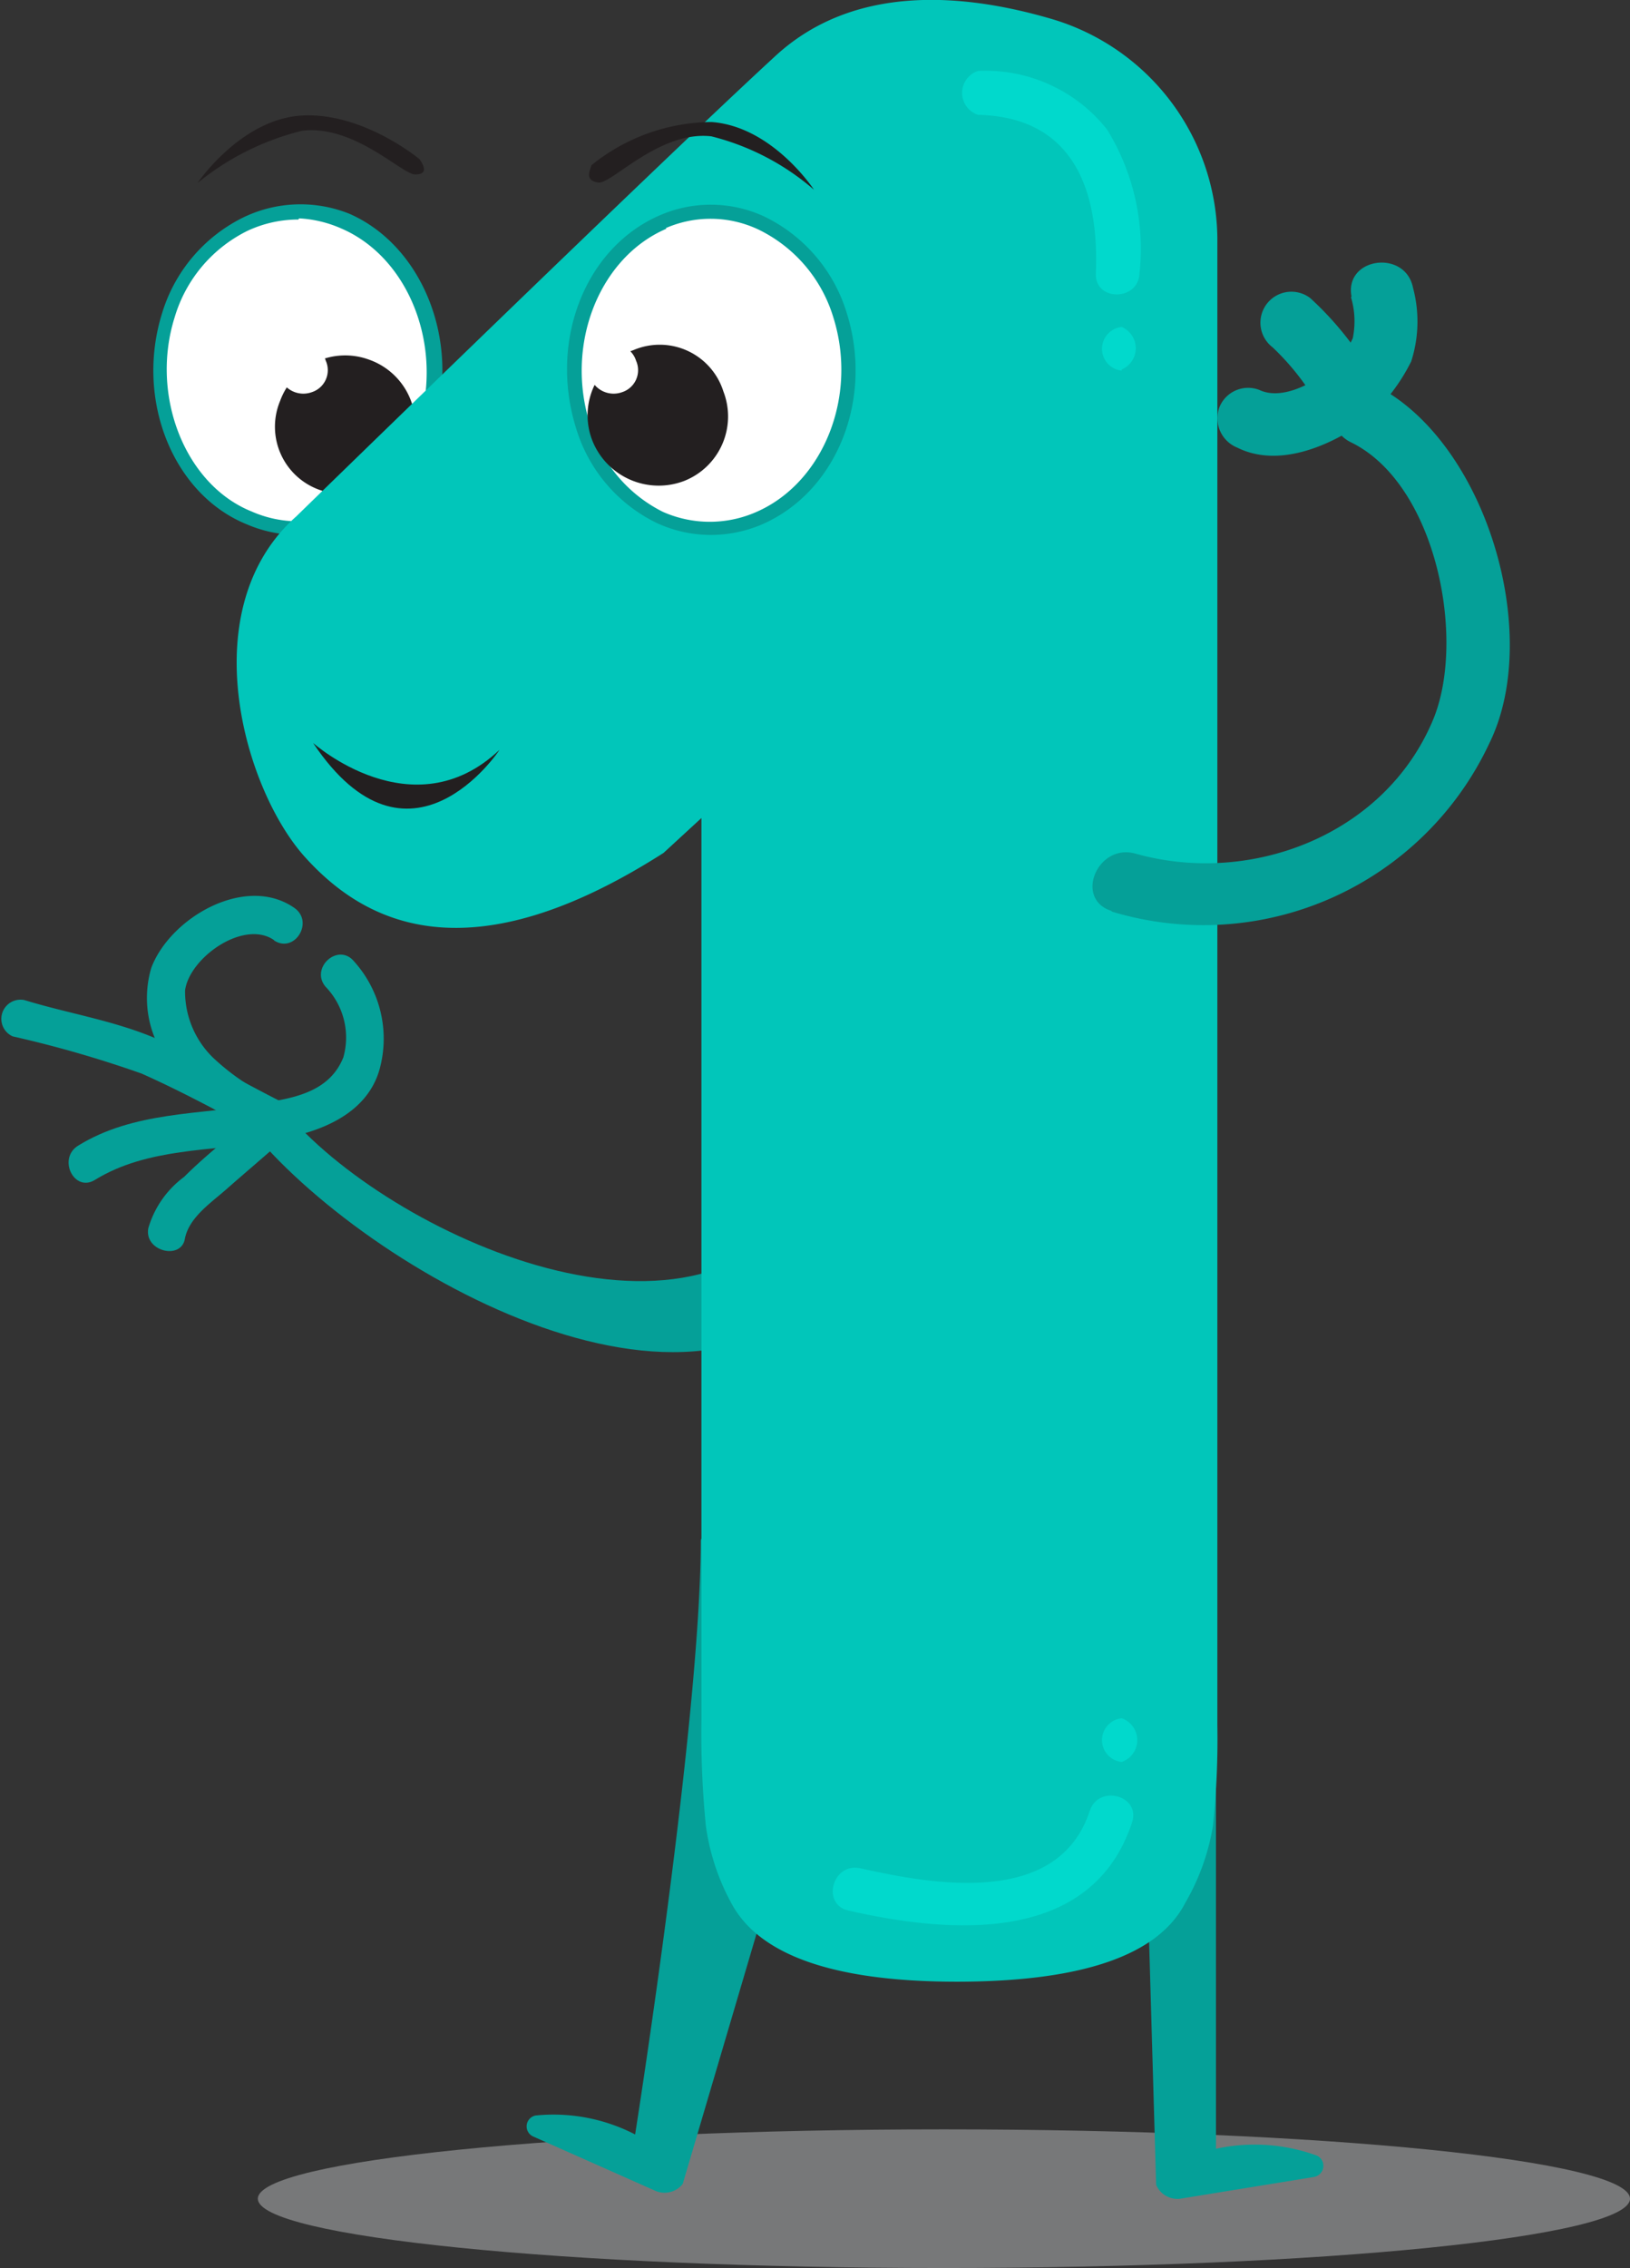 <svg xmlns="http://www.w3.org/2000/svg" viewBox="0 0 70.55 98.15"><rect x="0" y="0" width="70.55" height="98.15" fill="#333333" stroke="none"/><defs><style>.cls-1{isolation:isolate;}.cls-2{fill:#bcbec0;opacity:0.5;mix-blend-mode:multiply;}.cls-3,.cls-7{fill:#231f20;}.cls-3,.cls-4{fill-rule:evenodd;}.cls-4{fill:#fff;}.cls-5{fill:#05a098;}.cls-6{fill:#01c6ba;}.cls-8{fill:#01d9cc;}</style></defs><title>Numero 1</title><g class="cls-1"><g id="Camada_1" data-name="Camada 1"><path class="cls-2" d="M85,96c0,1.66-13.3,3-29.7,3s-29.69-1.35-29.69-3S38.9,93,55.3,93,85,94.34,85,96Z" transform="translate(-14.45 -0.85)"/><path class="cls-3" d="M23,8.77S24.87,6,27.52,5.85s5.09,1.89,5.09,1.89c.19.28.38.66-.19.66s-2.64-2.17-4.9-1.89A11.49,11.49,0,0,0,23,8.77Z" transform="translate(-14.45 -0.85)"/><path class="cls-4" d="M29.4,10.38c3,1.32,4.63,5.28,3.5,8.87s-4.53,5.28-7.65,4S20.63,18,21.76,14.44,26.29,9.15,29.4,10.38Z" transform="translate(-14.45 -0.85)"/><path class="cls-5" d="M27.36,24a5.64,5.64,0,0,1-2.23-.46c-3.2-1.3-4.84-5.4-3.66-9.15A6.82,6.82,0,0,1,25,10.25a5.68,5.68,0,0,1,4.57-.15h0c3.18,1.39,4.82,5.54,3.65,9.24a6.7,6.7,0,0,1-3.5,4.1A5.58,5.58,0,0,1,27.36,24Zm0-13.65a5.18,5.18,0,0,0-2.2.49,6.1,6.1,0,0,0-3.15,3.74c-1.07,3.39.45,7.24,3.32,8.4a5,5,0,0,0,4.06,0,6.1,6.1,0,0,0,3.18-3.73c1.07-3.41-.41-7.23-3.32-8.5A5.2,5.2,0,0,0,27.4,10.3Z" transform="translate(-14.45 -0.85)"/><path class="cls-3" d="M30.44,16.42a3,3,0,0,1,1.8,3.87,2.94,2.94,0,0,1-3.87,1.79,2.9,2.9,0,0,1-1.8-3.87A3,3,0,0,1,30.44,16.42Z" transform="translate(-14.45 -0.85)"/><path class="cls-5" d="M44.78,67.53c0,7.72-2.84,25.69-2.84,25.69a7.69,7.69,0,0,0-4.31-.82.48.48,0,0,0-.1.91l5.31,2.36A1,1,0,0,0,44,95.36l7.45-25.25S44.78,66.61,44.78,67.53Z" transform="translate(-14.45 -0.85)"/><path class="cls-5" d="M67.08,67.53l0,26.31a7.85,7.85,0,0,1,4.38.3.49.49,0,0,1-.14.92L65.54,96a1,1,0,0,1-1.05-.6l-.76-26.31Z" transform="translate(-14.45 -0.85)"/><path class="cls-5" d="M51.71,54c-4.59,10.81-19.78,3-25.75-3.51-.72-.78.51-1.89,1.23-1.1,5,5.44,18.85,11.38,22.88,1.9.41-1,2-.47,1.57.51Z" transform="translate(-14.45 -0.85)"/><path class="cls-5" d="M29.77,42.45a5,5,0,0,1,1.11,4.67c-.56,2-2.69,2.77-4.52,3.05-1.05.16-1.39-1.46-.34-1.62,1.34-.21,2.73-.54,3.29-1.94a3.16,3.16,0,0,0-.77-3.06c-.68-.81.54-1.92,1.23-1.1Z" transform="translate(-14.45 -0.85)"/><path class="cls-5" d="M26.32,41.54c-1.31-.92-3.67.75-3.86,2.17a4,4,0,0,0,1.22,2.92,10,10,0,0,0,2.79,1.85c.91.55,0,1.94-.89,1.39a20.16,20.16,0,0,1-2.17-1.23,8.11,8.11,0,0,1-1.63-1.78A4.59,4.59,0,0,1,21,42.73c.82-2.17,4.08-4.06,6.19-2.59.87.61,0,2-.89,1.4Z" transform="translate(-14.45 -0.85)"/><path class="cls-5" d="M25.64,49.87C24,49,22.31,48.08,20.58,47.31A49.35,49.35,0,0,0,15,45.7a.83.83,0,0,1,.51-1.57c1.86.57,3.75.86,5.57,1.61s3.64,1.82,5.45,2.74c.95.48,0,1.87-.89,1.39Z" transform="translate(-14.45 -0.85)"/><path class="cls-5" d="M26.15,50.24c-2.55.44-5.31.27-7.59,1.67-.9.56-1.63-.92-.73-1.48,2.41-1.49,5.28-1.34,8-1.8,1.05-.18,1.39,1.43.34,1.61Z" transform="translate(-14.45 -0.85)"/><path class="cls-5" d="M26.7,50.18c-.82.73-1.65,1.43-2.48,2.16-.66.58-1.6,1.21-1.77,2.13S20.68,55,20.87,54a4.23,4.23,0,0,1,1.55-2.22c1-1,2.13-1.85,3.18-2.79a.83.83,0,0,1,1.1,1.23Z" transform="translate(-14.45 -0.85)"/><path class="cls-6" d="M60,1.68a10,10,0,0,1,7.14,9.47V75.51a35.83,35.83,0,0,1-.19,4.35,9.78,9.78,0,0,1-1.2,3.34Q64,86.6,55.88,86.61q-7.82,0-9.71-3.28A9.78,9.78,0,0,1,45,79.86a40.79,40.79,0,0,1-.19-4.61v-39l-1.64,1.51c-8.37,5.35-12.87,3.12-15.52.18s-4.88-10.74-.38-14.74c0,0,15.39-15,20.69-19.88C51.36.14,56.13.54,60,1.68Z" transform="translate(-14.45 -0.85)"/><path class="cls-4" d="M43.17,10.47c-3.12,1.32-4.63,5.29-3.49,8.87s4.52,5.29,7.64,4,4.62-5.19,3.49-8.78S46.28,9.15,43.17,10.47Z" transform="translate(-14.45 -0.85)"/><path class="cls-5" d="M45.21,24a5.58,5.58,0,0,1-2.32-.51,6.7,6.7,0,0,1-3.5-4.09c-1.2-3.81.4-7.87,3.66-9.25h0a5.51,5.51,0,0,1,4.48.07,6.84,6.84,0,0,1,3.57,4.18c1.17,3.72-.43,7.73-3.66,9.14A5.64,5.64,0,0,1,45.21,24ZM43.29,10.75C40.37,12,38.88,15.8,40,19.25A6.14,6.14,0,0,0,43.14,23,5,5,0,0,0,47.2,23c2.89-1.27,4.39-5,3.32-8.41a6.22,6.22,0,0,0-3.25-3.81,4.85,4.85,0,0,0-4-.06Z" transform="translate(-14.45 -0.85)"/><path class="cls-3" d="M41.87,16a3,3,0,0,0-1.8,3.87,3.09,3.09,0,0,0,4,1.79,3,3,0,0,0,1.69-3.87A2.89,2.89,0,0,0,41.87,16Z" transform="translate(-14.45 -0.85)"/><path class="cls-4" d="M40.63,15.84A1,1,0,0,0,40,17.19a1.08,1.08,0,0,0,1.38.63,1,1,0,0,0,.6-1.36A1,1,0,0,0,40.63,15.84Z" transform="translate(-14.45 -0.85)"/><path class="cls-3" d="M49.68,9.06s-1.79-2.74-4.44-2.93A8.35,8.35,0,0,0,40.05,8c-.09.28-.28.66.29.75s2.64-2.26,4.9-2A10.79,10.79,0,0,1,49.68,9.06Z" transform="translate(-14.45 -0.85)"/><path class="cls-4" d="M27.2,15.84a1,1,0,0,0-.63,1.35,1.08,1.08,0,0,0,1.38.63,1,1,0,0,0,.6-1.36A1,1,0,0,0,27.2,15.84Z" transform="translate(-14.45 -0.85)"/><path class="cls-7" d="M28,33s4.31,3.85,8.07.3C36.05,33.34,32.15,39.2,28,33Z" transform="translate(-14.45 -0.85)"/><path class="cls-5" d="M62.54,40.29A13.67,13.67,0,0,0,78.92,33c2.33-4.77-.2-13.14-5-15.5-1.56-.76-2.55,1.73-1,2.49,3.7,1.8,5,8.53,3.56,12-2.08,5-7.9,7.21-12.89,5.8-1.65-.46-2.67,2-1,2.49Z" transform="translate(-14.45 -0.85)"/><path class="cls-5" d="M71.64,17.12c-.72.49-1.83,1-2.67.61a1.34,1.34,0,0,0-1.74.74A1.37,1.37,0,0,0,68,20.22c1.72.86,3.84,0,5.31-1s-.23-3.1-1.64-2.12Z" transform="translate(-14.45 -0.85)"/><path class="cls-5" d="M72.92,13.7A3.63,3.63,0,0,1,73,15.49a4,4,0,0,1-1.11,1.44,1.37,1.37,0,0,0-.24,1.88,1.34,1.34,0,0,0,1.88.25,8.18,8.18,0,0,0,2-2.57,5.64,5.64,0,0,0,.08-3.18c-.33-1.69-3-1.32-2.66.39Z" transform="translate(-14.45 -0.85)"/><path class="cls-5" d="M69.53,15.88a10.91,10.91,0,0,1,1.88,2.35,1.34,1.34,0,0,0,1.88.24,1.36,1.36,0,0,0,.25-1.88,14.08,14.08,0,0,0-2.38-2.84,1.34,1.34,0,1,0-1.63,2.13Z" transform="translate(-14.45 -0.85)"/><path class="cls-8" d="M63,77.1a1,1,0,0,0,0-1.89.95.95,0,0,0,0,1.89Z" transform="translate(-14.45 -0.85)"/><path class="cls-8" d="M61.62,79.21c-1.36,4.16-6.73,3.21-9.94,2.49-1.19-.26-1.7,1.56-.51,1.83,4.38,1,10.53,1.51,12.28-3.82.38-1.16-1.45-1.65-1.83-.5Z" transform="translate(-14.45 -0.85)"/><path class="cls-8" d="M56.78,5.82c4.1.09,5.25,3.22,5.1,6.86-.05,1.22,1.84,1.21,1.89,0a9.85,9.85,0,0,0-1.4-6.22,6.7,6.7,0,0,0-5.59-2.54,1,1,0,0,0,0,1.9Z" transform="translate(-14.45 -0.85)"/><path class="cls-8" d="M63,16.84A1,1,0,0,0,63,15a.95.95,0,0,0,0,1.89Z" transform="translate(-14.45 -0.85)"/></g></g></svg>